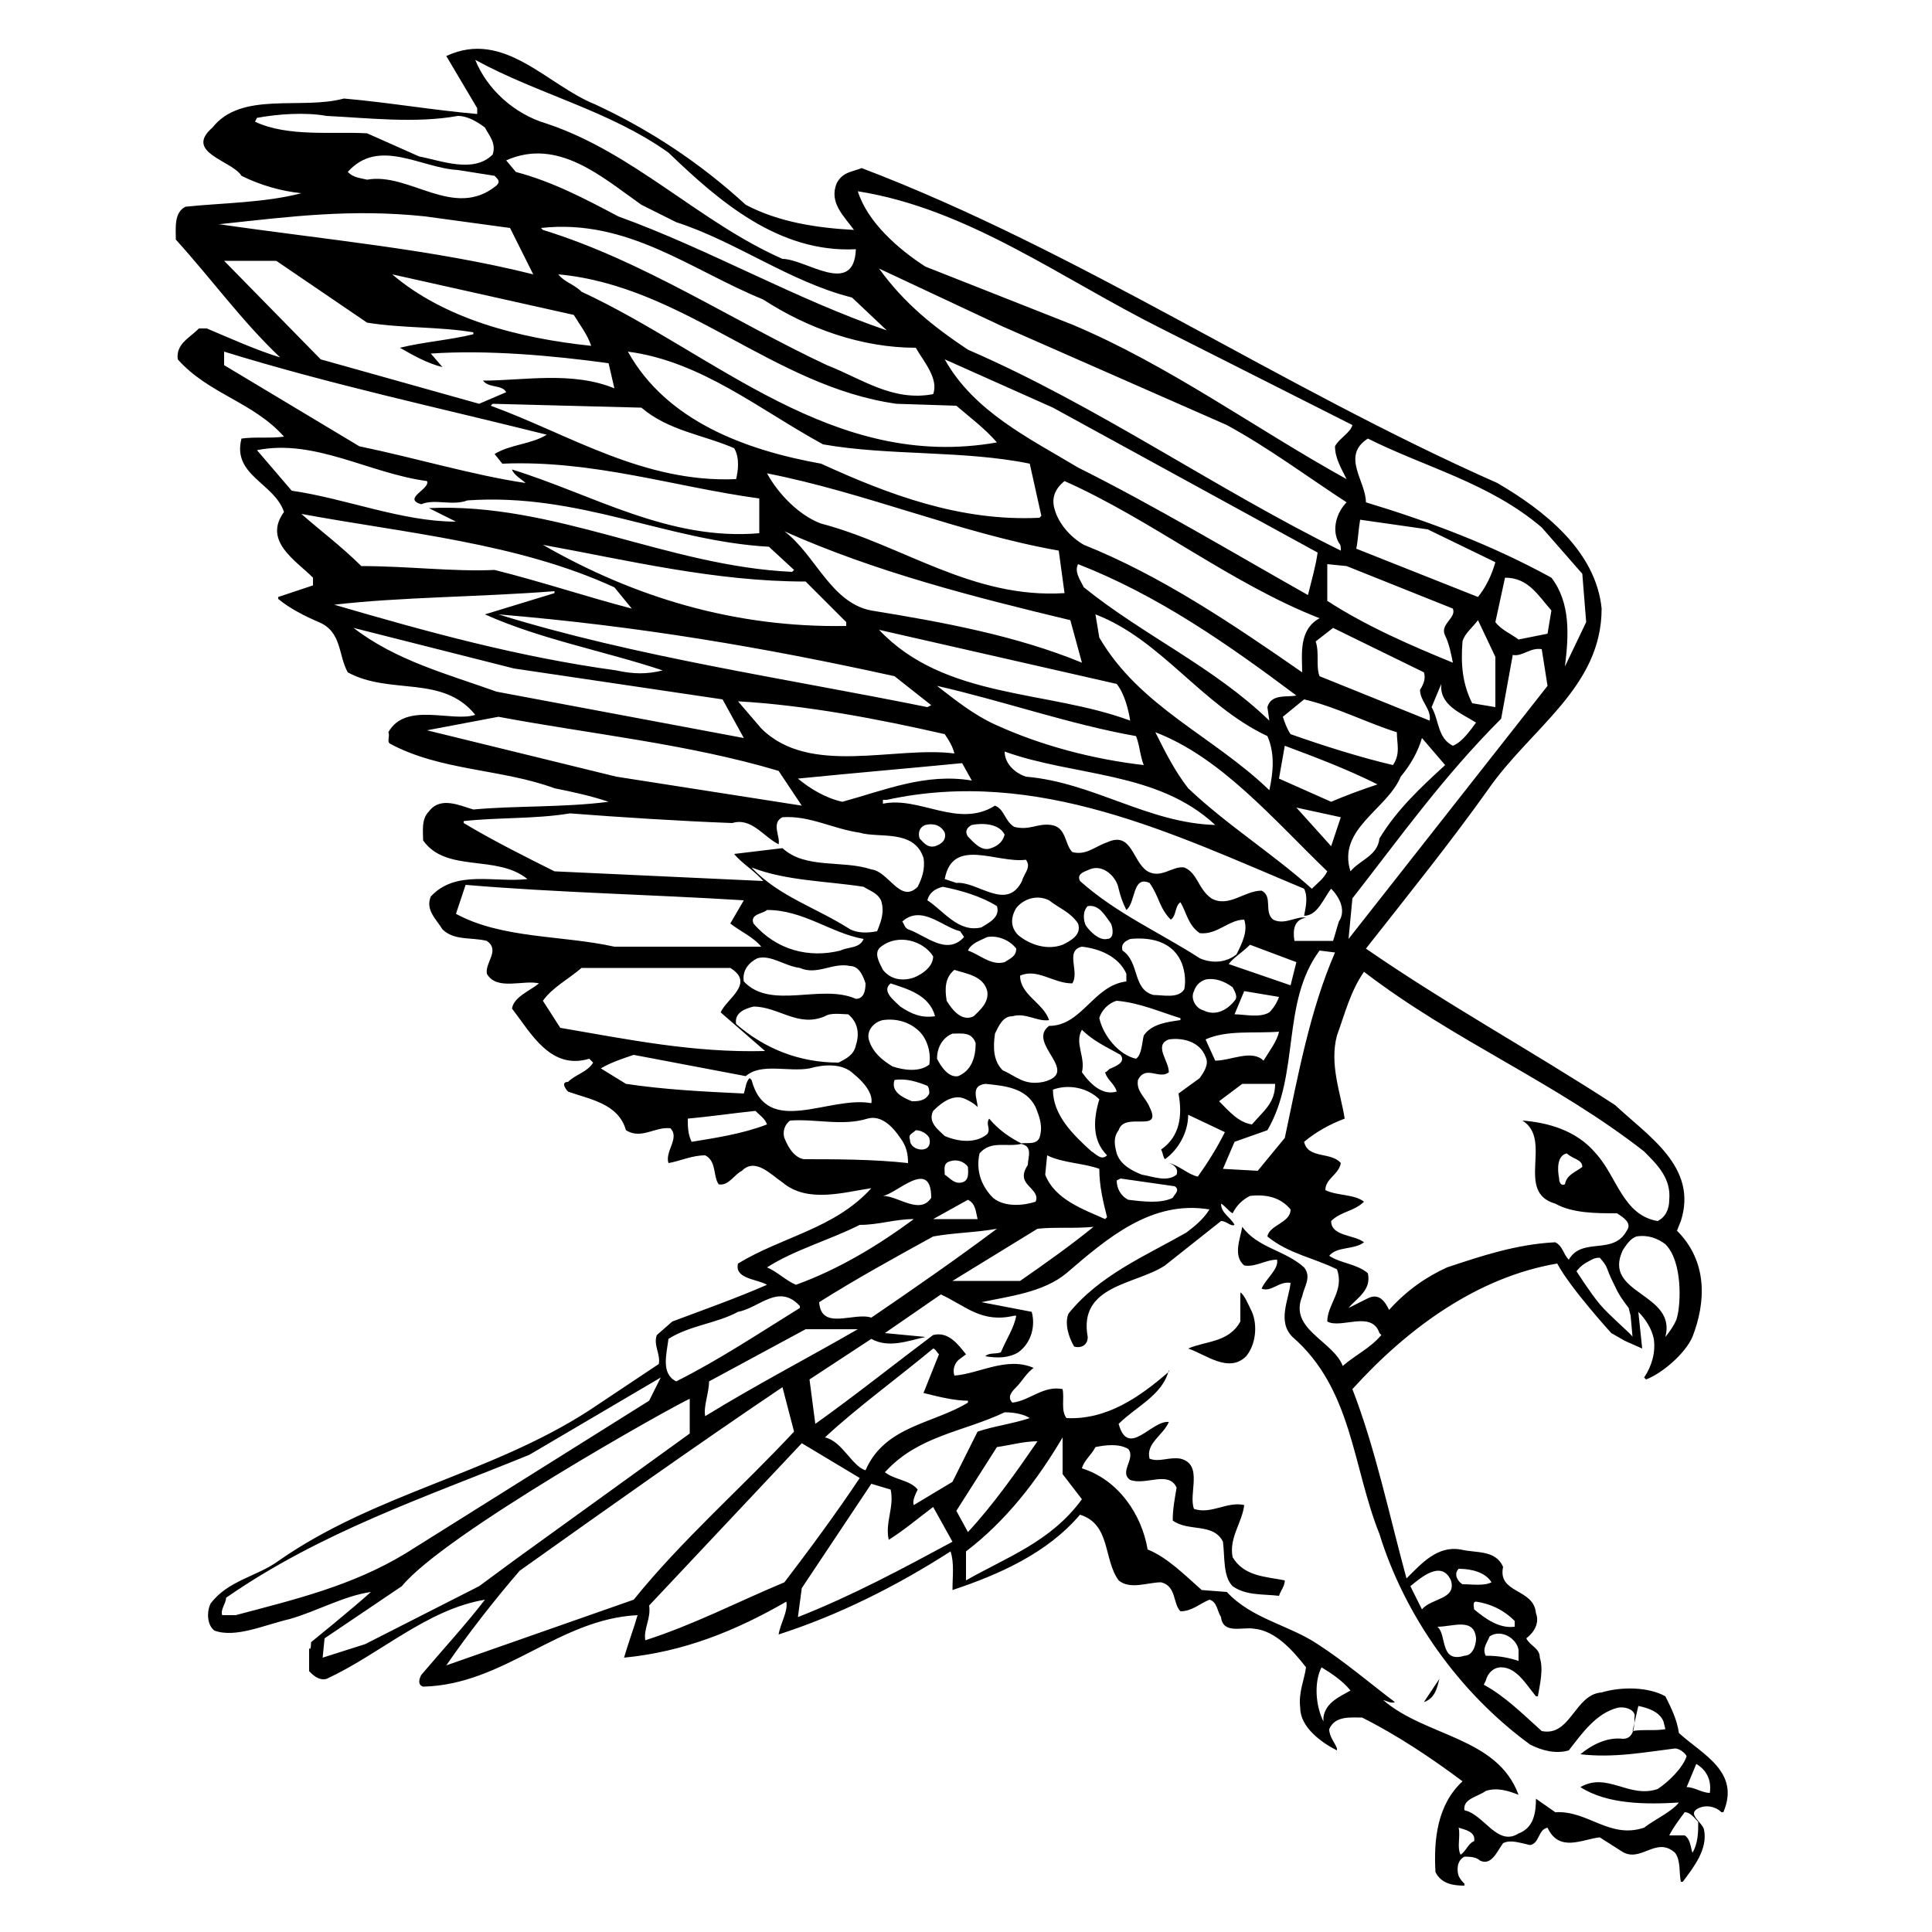 <?xml version="1.0" encoding="utf-8"?>
<!-- Generator: Adobe Illustrator 18.1.1, SVG Export Plug-In . SVG Version: 6.00 Build 0)  -->
<!DOCTYPE svg PUBLIC "-//W3C//DTD SVG 1.1//EN" "http://www.w3.org/Graphics/SVG/1.1/DTD/svg11.dtd">
<svg version="1.1" xmlns="http://www.w3.org/2000/svg" xmlns:xlink="http://www.w3.org/1999/xlink" x="0px" y="0px"
	 viewBox="0 0 100 100" enable-background="new 0 0 100 100" xml:space="preserve">

	 
<g id="AREA_1">
	<g id="DETAIL">
		<path d="M86.9,89.7c-0.1-0.7-0.4-1.3-0.7-1.9c-0.9-0.5-2.3-0.5-3.3-0.2c-1.4,0.1-1.6,2.3-3.1,2c-1-0.9-1.9-1.8-3-2.4l0.1-0.2
			c0.1-0.4,0.4-0.7,0.8-0.7c0.8,0,1.3,0.9,1.8,1.5l0.1,0c0.1-0.6,0.3-1.4,0.1-2c0-0.5-0.5-0.6-0.7-1c0.4-0.3,0.7-0.8,0.5-1.3
			c-0.1-1.3-2-1-1.7-2.4c-0.4-0.9-1.4-0.7-2.2-0.9c-1.2-0.2-2,0.7-2.8,1.5c-0.9-3.3-1.6-6.7-2.8-9.8c2.9-3.2,6.5-5.8,10.6-6.5
			c0.7,1.3,2.8,3.6,2.8,3.6l0.7,0.4l0.9,0.4l-0.2-1.9c0.4,0.4,0.7,0.9,0.8,1.4c0.1,0.7-0.1,1.4-0.5,2l0.1,0.1c0.8-0.3,2-1.3,2.4-2.2
			c0.7-1.8,0.8-3.9-0.8-5.5l0.2-0.5c0.9-2.8-1.7-4.4-3.4-6c-4.3-2.8-8.7-5.2-12.9-8.1c2.2-2.8,4.3-5.4,6.3-8.2
			c2.2-3.2,5.9-5.3,5.9-9.4c-0.3-3-3-5.1-5.4-6.5C66.2,20,55.9,13,44.6,8.7c-0.5,0.2-1,0.2-1.3,0.8c-0.4,1,0.4,1.7,0.9,2.4
			c-1.9-0.1-3.9-0.4-5.6-1.3c-2.4-2.2-5-3.9-7.8-5.2c-2.5-1-4.7-3.9-7.7-2.5l1.6,2.7v0.3c-2.3-0.2-4.6-0.6-6.9-0.8
			c-2.2,0.6-5.3-0.4-6.8,1.5c-1.5,1.3,1,1.7,1.5,2.5c1,0.5,2.1,0.8,3.1,0.9c-1.9,0.5-4.1,0.5-6,0.7c-0.6,0.3-0.5,1.1-0.5,1.7
			c1.9,2.1,3.4,4.2,5.4,6.1c-1.3-0.4-2.6-1-3.8-1.5h-0.4c-0.5,0.5-1.2,0.8-1.1,1.6c1.6,1.8,3.9,2.2,5.5,4c-0.7,0.1-1.5,0-2.2,0.1
			c-0.5,1.9,1.7,2.3,2.2,3.8c-1.1,1.5,0.6,2.5,1.5,3.4v0.4l-1.8,0.6V31c0.6,0.5,1.4,0.9,2.1,1.2c1.2,0.5,1,1.7,1.5,2.6
			c2.2,1.2,4.9,0.1,6.6,2.2c-1.2,0.4-3.6-0.7-4.5,0.9c0.1,0.2-0.1,0.5,0.1,0.6c2.6,1.4,5.8,1.3,8.5,2.3c1,0.2,1.9,0.4,2.8,0.7
			c-2.3,0.3-4.9,0.2-7,0.4c-0.7-0.2-1.7-0.7-2.3,0.1c-0.4,0.4-0.3,1-0.3,1.5c1.2,1.7,3.8,0.7,5.4,2c-1.7,0.2-3.7-0.5-5,0.9
			c-0.3,0.7,0.3,1.2,0.6,1.7c0.6,0.6,1.5,0.4,2.3,0.6c0.7,0.5-0.1,1.1,0,1.7c0.5,0.9,1.9,0.3,2.7,0.5c-0.5,0.4-1.3,0.7-1.4,1.3
			c1,1.3,2,3.2,4,2.6l0.2,0.2c-0.3,0.5-0.9,0.6-1.3,1c-0.4,0-0.1,0.4,0,0.5c1.1,0.4,2.6,0.6,3,2c0.8,0.5,1.5-0.2,2.3-0.1
			c0.5,0.5-0.3,1.2-0.1,1.8c0.6-0.1,1.2-0.4,1.9-0.4c0.6,0.3,0.4,1.1,0.7,1.5c0.5,0.1,0.8-0.5,1.2-0.7c0.7-0.7,1.5,0.2,2.1,0.6
			c1.3,1.1,3.2,0.5,4.6,0.3c-1.9,2.1-4.6,2.5-6.9,3.9c-0.2,0.8,1,0.8,1.5,1.1c-1.6,0.7-3.3,1.3-4.9,1.9l-0.8,0.7
			c-0.2,0.5,0.2,1,0.1,1.5l-3.6,2.4c-5.1,3.3-11.1,4.3-16.1,7.8c-1.1,0.8-2.6,1-3.5,2.2c-0.2,0.4-0.2,1.1,0.2,1.4
			c1.1,0.4,2.6-0.3,3.9-0.6c1.4-0.4,2.8-1.2,4.2-1.4c-1,0.9-3.1,2.6-3.1,2.6s0,0.5-0.1,0.3v1.2c0.2,0.2,0.5,0.5,0.9,0.4
			c2.8-1.3,5.2-3.6,8.2-4.1c-1,1.3-2.2,2.6-3.3,3.9c-0.1,0.2-0.2,0.5,0.1,0.6c4.2-0.1,7-3.5,11.1-3.7c-0.2,0.7-0.5,1.5-0.7,2.2
			c3.1-0.3,5.8-1.4,8.4-2.9c0.1,0.5-0.3,1.1-0.4,1.7c3.1-1,6.1-2.5,8.9-4.3c0.2,0.6,0.1,1.3,0.1,2c2.4-0.8,4.9-1.9,6.6-3.9
			c1.6,0.5,1.2,2.3,2,3.4c0.6,0.5,1.5,0.1,2.2,0.1c0.8,0.2,0.6,1.1,1,1.5c0.6,0,1-0.4,1.5-0.6c0.4,0.1,0.4,0.6,0.6,0.9
			c0.1,0.9,1.1,0.5,1.7,0.6c1.1,0.1,2,1.1,2.7,2c-0.1,0.7-0.4,1.3-0.3,2.1c0,1,1.1,1.8,1.9,2.2l0-0.1c-0.1-0.3-0.4-0.6-0.4-1
			c0.3-0.7,1.1-0.6,1.7-0.6c1.8,0.9,3.6,2.1,5.2,3.3c-1.3,1.2-1.5,3-1.4,4.7c0.3,0.6,0.9,0.7,1.5,0.7l0-0.1
			c-0.1-0.1-0.2-0.2-0.3-0.4c-0.1-0.3-0.1-0.8,0.3-1c0.2,0,0.6,0,0.8,0.2c0.6,0.3,0.9-0.5,1.2-0.9c0.4-0.2,0.9,0,1.4,0.1
			c0.5-0.1,0.4-0.8,0.9-0.9c0.6,1.3,1.8,0.6,2.7,0.5l1.1,0.7c1,0.7,1.8-0.8,2.8,0.1c0.3,0.4,0.2,1,0.3,1.5l0.1,0
			c0.6-0.8,1.3-1.7,1.1-2.7c-0.1-0.4-0.9-0.8-0.3-1.1c0.4-0.2,0.9-0.1,1.2,0.2l0.1,0C90.1,91.7,88.1,90.8,86.9,89.7z M84.8,88.3
			c0.5,0.1,1.1,0.3,1.3,0.8l0.1,0.4c-0.5,0.1-1.2,0-1.7,0.1L84.8,88.3z M78.7,86c-0.6-0.2-1.1-0.3-1.8-0.3c-0.2-0.4,0.1-0.7,0.2-1
			c0.6-0.4,1.4,0.1,1.5,0.7V86z M78.4,83.9v0.3c-0.8,0.1-1.5-0.4-2.1-0.9c0-0.1-0.1-0.4,0.1-0.4C77.1,83,77.8,83.3,78.4,83.9z
			 M76.4,84.8c0,0.4-0.2,0.9-0.6,0.9c-1.3,0.4-0.9-1.1-1.4-1.5C75.2,84.2,76.3,83.7,76.4,84.8z M75.5,81.2c0.7,0,1.4,0.2,1.7,0.7
			c-0.4,0.2-1,0.1-1.5,0.1C75.5,81.9,75.2,81.5,75.5,81.2z M75.1,81.8c0.3,1-1,0.9-1.5,1.5l-0.6-1.2C73.5,81.7,74.6,80.7,75.1,81.8z
			 M82.8,67.5c-0.5-0.6-1.2-1.7-1.2-1.7s0.2-0.3,0.6-0.5c0.2-0.1,0.3-0.2,0.6-0.2c0,0,0.3,0.3,0.4,0.6c0.1,0.3,0.3,0.7,0.5,1.1
			c0.2,0.4,0.6,0.9,0.6,0.9l0.1,0.4l0.1,1.1C84.5,69.1,83.3,68.1,82.8,67.5z M86.8,68.2c-0.1,0.4-0.6,1-0.6,1
			c0.6-2.3-3.3-2.2-2.2-4.5c0.2-0.3,0.4-0.6,0.7-0.7c0.6-0.1,1.1,0.1,1.5,0.4C87.1,65.3,87,67.5,86.8,68.2z M85.1,59.6
			c0.7,0.7,1.4,1.4,1.3,2.5c0,0.5-0.2,0.9-0.6,1.1c-1.8-0.3-2.1-2.3-3.2-3.5c-1-1.2-2.5-1.6-3.8-1.7c1.6,1-0.4,3.7,1.7,4.3
			c0.9,0.5,2.1,0.5,3.2,0.5c0.3,0.2,0.8,0.5,0.5,0.9c-0.7,1.3-2.3,0.3-3,1.5c-0.3-0.3-0.3-0.7-0.7-0.9c-2,0.1-3.8,0.7-5.6,1.3
			c-1.1,0.5-2.1,1.2-3,2.2c-0.2-0.4-0.5-0.9-1.1-0.6l-1,0.5c0.4-0.5,1.2-0.9,1-1.8c-0.6-0.5-1.4-0.5-2-0.9c0.4-0.5,1.3-0.3,1.8-0.7
			c-0.5-0.4-1.7-0.3-1.7-1.1c0.5-0.5,1.2-0.5,1.7-1c-0.5-0.4-1.4-0.3-2-0.6c0-0.6,0.7-0.8,0.8-1.4c-0.5-0.6-1.7-0.2-1.9-1.1
			c0.6-0.5,1.3-0.9,2.1-1.2c-0.2-1.3-0.8-2.8-0.4-4.3c0.4-1.1,0.7-2.3,1.4-3.3C75.3,53.9,80.5,56,85.1,59.6z M81.9,60.4
			c-0.4,0.3-0.8,0.4-0.9,0.9c-0.2,0.1-0.3-0.1-0.3-0.3c-0.1-0.5-0.1-1.2,0.4-1.3C81.4,60,81.9,60,81.9,60.4z M60.9,60.8
			c-0.5,0.4-1.2,0.1-1.8,0c-0.5-0.2-1.1-0.5-1.3-1.1c-0.1-0.4-0.2-0.8,0.1-1.2c0.3-1,2.3,0.2,1.6-1.2c-0.2-0.5-0.7-0.8-0.6-1.4
			c0.4-0.8,1.1,0,1.6-0.4c0-0.6-0.8-1.4,0-1.7c0.7-0.1,1.6,0.1,1.9,0.9c0.2,0.4-0.1,0.8-0.3,1.1l-1.1,0.8c0.2,1.1,0.1,2.2-0.9,2.9
			c0.1,0.2,0.1,0.4,0.2,0.5c0.7-0.5,1.2-1.4,1.2-2.3l1.9,0.9c-0.4,0.8-0.9,1.6-1.4,2.3c-0.5-0.1-1-0.6-1.5-0.7
			C60.8,60.3,61,60.5,60.9,60.8z M60.7,62c-0.6,0.3-1.5,0.2-2.3,0.1c-0.4-0.2-0.6-0.6-0.6-1l0.2-0.1l2.8,0.4
			C61.1,61.6,60.8,61.8,60.7,62z M42.4,67.4c1.9-1.2,3.9-2.3,5.9-3.4c1.1-0.2,2.2-0.2,3.3-0.4c-2,1.5-4.3,3.1-6.5,4.6
			C44.2,67.9,42.5,68.9,42.4,67.4z M44.4,68.8c-2.6,1.5-5.3,2.9-7.9,4.5c-0.1-0.5,0.2-1.2,0.2-1.8l5-2.7H44.4z M44.3,51.7
			c-1.8-0.8-4.4,0.6-5.8-0.9c-0.1-0.6,0.3-1,0.7-1.2c0.7-0.2,1.4,0.4,2.2,0.5c0.9,0.4,1.7-0.3,2.6-0.1c0.5,0,0.7,0.6,0.8,0.9
			C44.8,51.3,44.7,51.7,44.3,51.7z M44.3,54.1c-0.1,0.5-0.5,0.7-0.9,0.9c-2,0-3.8-0.7-5.3-2c-0.1-0.6,0.5-0.8,0.9-0.9
			c1.3,0,2.3,1.1,3.7,0.5c0.3-0.2,0.9-0.1,1.2-0.1C44.4,52.9,44.5,53.5,44.3,54.1z M39,47.8c-0.2-0.5,0.5-0.5,0.7-0.7
			c1.9,0,3.3,1.2,5,1.5c-0.2,0.5-0.8,0.4-1.2,0.6C41.9,49.6,40.2,49.2,39,47.8z M44,48.1c-1.7-1.1-3.7-1.7-5.1-3.2
			c1.8,0.7,3.9,0.7,5.8,1c0.3,0.2,0.7,0.3,0.9,0.7c0.2,0.6,0,1.1-0.2,1.6C44.9,48.3,44.4,48.3,44,48.1z M32.5,18.2
			c3.8,0.5,6.8,3,10.1,4.8c3.4,0.6,7.3,0.3,10.7,1l0.6,2.7l-0.1,0.1c-4.1,0.2-7.8-1.2-11.3-2.8C38.6,23.3,34.5,21.8,32.5,18.2z
			 M38.1,24.8c-4.8,0.2-8.6-2.3-12.7-3.8l0.1-0.1l7.7,0.2c1.4,1.2,3.2,1.4,4.8,2.1C38.3,23.7,38.2,24.4,38.1,24.8z M55.1,24.9
			c4.5,2,8.6,5.3,13.2,7.1c-1.1,0.6-0.9,1.9-0.9,2.8c-3.6-2.5-7.3-5-11.3-6.6c-0.7-0.4-1.3-1.1-1.5-1.8
			C54.4,25.8,54.6,25.3,55.1,24.9z M48.9,18.6l5.6,2.5l13.7,7.5c-0.1,0.7-0.3,1.4-0.5,2.2c-3.9-2.2-7.9-4.6-11.9-6.6
			C53.3,22.7,50.4,21.3,48.9,18.6z M74,37.3L68.3,35c-0.2-0.5,0-1.2-0.2-1.8l0.9-0.7l4.7,2.3c0.1,0.3,0,0.6-0.2,0.9
			C73.5,36.3,74.1,36.7,74,37.3z M72.1,39.6c-1.7-0.4-3.6-1-5.3-1.6c-0.2-0.3-0.3-0.6-0.4-0.9l1.1-0.9c1.7,0.4,3.2,1.2,4.8,1.7
			C72.3,38.5,72.5,39,72.1,39.6z M55.8,29.2c4.1,1.6,7.7,4.1,11.3,6.8c-0.5,0.1-1.3-0.1-1.5,0.6l0.1,0.7c-2.9-2.8-6.5-4.4-9.6-6.9
			C55.9,30,55.6,29.6,55.8,29.2z M65.6,38.1c0.4,0.9,0.3,1.9,0.1,2.8c-2.9-2.8-6.7-4.3-8.8-7.9l-0.2-1.2
			C60.1,33.1,62.2,36.5,65.6,38.1z M57.8,35.4c0.4,0.5,0.6,1.3,0.7,1.9c-4.3-1.6-9.6-1.1-13-4.7L57.8,35.4z M58.8,38.1
			c0.2,0.5,0.2,1,0.4,1.5c-2.6-0.3-5.3-1-7.7-2.1c-1.1-0.5-2.1-1.3-3-2C52,36.3,55.4,37.5,58.8,38.1z M62.9,42.7
			c-3.5-0.1-6.3-2.2-9.8-2.5C52.5,40,52,39.5,52,38.9C55.6,40.2,59.9,39.9,62.9,42.7z M61.5,40.8c-0.7-0.9-1.2-1.9-1.7-2.9
			c3.4,1.3,6.1,4.5,8.9,7.2c-0.2,0.4-0.5,0.6-0.8,0.9C65.9,44.2,63.5,42.7,61.5,40.8z M67.1,41.8l2.3,0.5l-0.5,1.5L67.1,41.8z
			 M68.9,41.5l-2.7-1.2l0.3-1.7c1.6,0.6,3.2,1.2,4.8,2C70.4,40.9,69.6,41.2,68.9,41.5z M72.5,40.2c0.5-0.6,0.9-1.3,1.1-2l1.2,1.4
			c-1.2,1.1-2.5,2.3-3.4,3.8c-0.1,0.9-1,1.1-1.5,1.7C69.2,42.9,71.8,41.9,72.5,40.2z M74.1,36.6l0.5-1.2c-0.1,1.1,1,1.5,1.8,2
			c-0.3,0.4-0.7,1-1.2,1.2C74.4,38.2,74.5,37.3,74.1,36.6z M76.2,36.4c-0.5-1-0.6-2-0.5-3.2c0.1-0.4,0.5-0.7,0.8-1.1l0.9,1.9v2.6
			L76.2,36.4z M70.2,28.4c0.1-0.5,0.1-0.9,0.2-1.5l3.5,0.5l3.5,1.7c-0.2,0.7-0.5,1.3-0.9,1.8L70.2,28.4z M75.2,31.5
			c0.2,0.5-0.7,0.8-0.4,1.4c0.2,0.4,0.3,0.9,0.4,1.4c-2.2-0.9-4.5-1.9-6.5-3.2v-1.9l1,0.1L75.2,31.5z M69.3,28.1
			c0.1,0.1,0.1,0.2,0.1,0.4c-6.5-3.2-12.6-7.5-19.3-10.4c-1.8-1.2-3.3-2.4-4.6-4.2l6.4,3l11.6,5.1c2.2,1.2,4.2,2.7,6.2,4
			C69.2,26.5,68.9,27.4,69.3,28.1z M45.9,17.1c-4.7-1.6-9.2-4.2-13.9-5.9c-1.7-0.9-3.4-1.8-5.3-2.3l-0.5-0.6c2.7-1.2,5,0.9,7,2.3
			l1.8,0.9c3.1,1,5.9,3.1,9.1,3.9L45.9,17.1z M39.5,15.5c2.3,1.5,5.1,2.5,7.9,2.5c0.4,0.7,1.2,1.6,0.9,2.4c-2.1,0.4-3.7-0.8-5.5-1.5
			c-4.9-2.3-9.5-5.4-14.7-7L28,11.8C32.5,11.3,35.8,14,39.5,15.5z M29.7,16.3c0.3,0.5,0.7,1,0.9,1.6c-3.8-0.4-7.6-1.4-10.3-3.7
			L29.7,16.3z M30.1,15.1c-0.4-0.4-0.9-0.5-1.2-0.9c6.5,0.6,11.1,5.8,17.5,6.7l3.1,0.1c0.7,0.6,1.5,1.2,2.1,1.9
			C43.1,24.4,37,18.3,30.1,15.1z M54.8,28.5l0.3,2.2c-4.8,0.3-8.4-2.5-12.6-3.6c-1.1-0.4-2.2-1.5-2.8-2.6
			C44.8,25.5,49.7,27.6,54.8,28.5z M40.6,27.5c4.7,2.1,9.8,3.4,14.8,4.6l0.6,2.2c-3.4-1.4-7.2-2.1-10.9-2.7
			C43,31.2,42.2,28.7,40.6,27.5L40.6,27.5z M43.8,32.2v0.2c-5.8,0.1-11-1.5-15.7-4.2c4.4,0.8,8.9,1.9,13.6,1.9L43.8,32.2z M46.3,35
			l1.9,1.5L48,36.6c-7.4-1.5-15.1-2.6-22.2-4.8C33,32.4,39.5,33.5,46.3,35z M48.9,38c0.2,0.3,0.4,0.6,0.5,1c-3.1-0.4-7.5,1.2-10-1.3
			l-1.2-1.4C41.7,36.5,45.4,37.2,48.9,38z M49.8,39.5l0.5,0.9c-2.4-0.4-4.5,0.5-6.7,1.1c-0.9-0.2-1.7-0.7-2.3-1.2
			C44.3,40,46.7,39.8,49.8,39.5z M45.9,41.4c7.8-1.7,14.9,1.8,21.6,4.6c0.2,0.4,0.1,0.9,0,1.4c0.7,0,1-0.9,1.4-1.4
			c0.4,0.4,0.8,1.1,0.4,1.7c-0.1,0.3-0.2,0.7-0.3,1h-2c-0.1-0.6,0-1.1,0.6-1.2c-0.5-0.1-1.1,0.4-1.7,0.1c-0.5-0.4,0-1.2-0.6-1.5
			c-0.9,0-1.7,0.9-2.6,0.4C62,46,62,45.2,61.3,44.9c-0.6-0.1-1.2,0.6-1.9,0.2c-0.8-0.5-0.8-2.1-2.1-1.5c-0.6,0.2-1.1,0.7-1.8,0.5
			c-0.4-0.4-0.3-1.3-1.1-1.4c-0.7-0.1-1.1,0.3-1.9,0.1c-0.5-0.3-0.5-0.9-1-1.1c-1.9,1.2-3.9-0.5-5.8-0.1V41.4z M65.4,54.9
			c-0.6-0.6-1.7,0-2.5,0l-0.5-1.1c1.1-0.5,2.5-0.3,3.8-0.4C66.1,53.9,65.7,54.4,65.4,54.9z M64.8,58.2c-0.7-0.1-1.2-0.7-1.7-1.2
			l1.2-0.9h1.7C66,57.1,65.4,57.5,64.8,58.2z M54,56c-1,0.2-1.4-0.3-2.1-0.6c-0.5-0.5-0.5-1.2-0.4-1.9c0.2-0.4,0.4-0.9,0.9-0.9
			c0.7-0.2,1.3,0.3,1.9,0.2c-0.3-0.9-1.5-1.3-1.5-2.3c0.9-0.4,1.7,0.4,2.7,0.4c0.4-0.6-0.4-1.7,0.5-1.9c0.9,0.1,1.9,0.5,2.3,1.4v0.4
			c-1.7,0.2-2.3,2.3-4,2.3C53.1,54,56,55.5,54,56z M53.2,60.3c-0.2,0.3-0.3,0.6-0.1,0.9c0.2,0.3,0.7,0.6,0.5,1
			C53,62.4,52,62.5,51.4,62c-0.6-0.6-0.9-1.4-0.7-2.3c0.6-0.7,1.4-0.3,2.2-0.5c-0.6-0.3-1.2-0.7-1.7-1.3c-0.2,0.3,0.1,0.5-0.1,0.8
			c-0.6,0.5-1.5,0.4-2.2,0.1c-0.3-0.3-0.9-0.7-0.6-1.3c0.5-0.5,1.1-0.9,1.7-0.6c0.2,0.1,0.4,0.2,0.6,0.4c0-0.4-0.4-1.1,0.4-1.2
			c1,0.1,2.1,0.2,2.6,1.2c0.2,0.5,0.4,1,0.2,1.6c-0.2,0.4-0.7,0.2-1,0.3C53.5,59.3,53.2,59.9,53.2,60.3z M49.8,61.2
			c-0.4,0.1-0.6-0.2-0.9-0.4c0-0.3-0.1-0.6,0.3-0.7c0.3-0.1,0.7,0,0.9,0.3C50.1,60.6,50.2,61.1,49.8,61.2z M50.1,62.1
			c0.4,0.2,0.4,0.6,0.5,1h-2.3L50.1,62.1z M46.6,52.1c-0.3-0.3-1-0.8-0.5-1.2c0.9,0.3,2,0.6,2.3,1.7C47.7,52.7,47.2,52.5,46.6,52.1z
			 M53.1,44.5c0.3,0.4-0.1,0.7-0.2,1.1c-0.8,1.6-2.3,0-3.4,0.1l-0.6-0.2C49.3,43.3,51.6,44.7,53.1,44.5z M50.3,42.7
			c0.5-0.1,1.4-0.1,1.7,0.5c-0.1,0.4-0.4,0.6-0.7,0.7c-0.5,0.2-0.9-0.3-1.2-0.6C49.9,43,50.1,42.8,50.3,42.7z M54.3,46.6
			c0.5,0.4,1.1,0.6,1.5,1.2c0.2,0.6-0.4,0.9-0.8,1.1c-0.8,0.3-1.7,0-2.3-0.5c-0.4-0.4-0.4-0.9-0.1-1.4C53,46.5,53.7,46.3,54.3,46.6z
			 M51.6,46.9c0.2,0.6-0.5,0.9-0.8,1.1c-1.2,0.3-2-0.9-2.8-1.4c0.1-0.4,0.4-0.6,0.8-0.7C49.8,46.1,50.8,46.4,51.6,46.9z M51.1,48.5
			c0.6-0.1,1.2,0.2,1.5,0.6c0,0.4-0.3,0.5-0.6,0.7c-0.7,0.2-1.3-0.4-1.9-0.6C50.3,48.8,50.7,48.7,51.1,48.5z M51.1,51.3
			c0.1,0.6-0.4,1-0.7,1.3c-0.6,0.3-1.1-0.3-1.4-0.8c-0.1-0.6-0.1-1.2,0.4-1.6C50,50.4,50.9,50.5,51.1,51.3z M49.3,53.5
			c0.5,0,1-0.1,1.2,0.5c0,0.7-0.2,1.4-0.9,1.7c-0.5,0.1-0.9-0.5-1.1-0.9C48.5,54.2,48.8,53.7,49.3,53.5z M56.3,46.9
			c0.6-0.1,0.9,0.5,1.2,0.9c0.1,0.2,0.2,0.8-0.2,0.8c-0.4,0.1-0.9-0.4-1.1-0.7C56.1,47.7,56,47.2,56.3,46.9z M57.8,51.8
			c1.2,0.1,2.3,0.6,3.3,0.9v0.1c-0.7,0.1-1.5,0.2-1.9,0.8c-0.1,0.4-0.1,1-0.4,1.2c-0.9-0.2-1.7-1.2-1.9-2.1
			C57,52.3,57.4,51.9,57.8,51.8z M59.7,51.5c-1.1-0.3-0.7-1.7-1.6-2.3c-0.1-0.4,0.2-0.5,0.4-0.6c1-0.1,2.1,0.1,2.6,1.1
			c0.2,0.4,0.3,1,0.2,1.5C61,51.7,60.2,51.5,59.7,51.5z M55.9,45.6c-0.2-0.4,0.3-0.5,0.5-0.6c0.7-0.3,1.4,0.4,1.5,1
			c0.1,0.4,0.2,0.7,0.4,1.1c0.5-0.4,0.3-1.8,1.2-1.4c0.5,0.7,0.5,1.3,1.1,1.9c0.3-0.2,0.2-0.7,0.5-0.9c0.3,0.5,0.4,1.2,1,1.6
			c0.9,0.1,1.5-0.7,2.3-0.7c0.2,0.6-0.1,1.2-0.4,1.8c-0.5,0.4-1.2,0.5-1.9,0.2C60.1,48.3,57.8,47.3,55.9,45.6z M61.8,51.3
			c0.1-0.3,0.3-0.5,0.6-0.6c0.5-0.1,1,0.1,1.4,0.4c0.1,0.2,0.3,0.5,0.1,0.7c-0.4,0.5-1,0.8-1.6,0.5C61.9,52.2,61.6,51.7,61.8,51.3z
			 M65.7,52.4c-0.5,0.3-1.3,0.1-1.8,0.1l0.5-1.2l1.8,0.3C66.1,51.9,65.9,52.2,65.7,52.4z M63.6,49.9c0.2-0.3,0.7-0.6,1.1-1
			c0.8,0.3,1.6,0.6,2.4,0.9L66.8,51L63.6,49.9z M47.9,42.7c0.4-0.1,0.8,0,1,0.4c0.1,0.4-0.2,0.6-0.5,0.7c-0.4,0.1-0.6-0.2-0.8-0.4
			C47.5,43.1,47.6,42.8,47.9,42.7z M49.7,48.2l0.2,0.3c-0.9,1-2-0.1-2.9-0.4c-0.2-0.1-0.2-0.3-0.3-0.4C47.7,46.8,48.8,48,49.7,48.2z
			 M48.3,49.5c0,0.5-0.5,0.9-1,1.1c-0.6,0.2-1.2,0.1-1.6-0.4c-0.2-0.4-0.5-0.9-0.1-1.2C46.5,48.3,47.8,48.7,48.3,49.5z M45.7,52.8
			c0.7-0.1,1.4,0.1,1.9,0.6c0.4,0.4,0.6,1.1,0.5,1.7c-0.5,0.4-1.3,0.3-1.9,0.1c-0.5-0.3-1-0.7-1.2-1.3
			C44.8,53.4,45.2,52.9,45.7,52.8z M46.3,55.9c0.6-0.1,1.2,0.1,1.7,0.3c0.1,0.1,0.1,0.3,0.1,0.4c-0.2,0.4-0.6,0.4-0.9,0.4
			C46.7,56.8,46.1,56.5,46.3,55.9z M47.4,58.5c0.3,0,0.6,0.2,0.7,0.4c0.1,0.4-0.1,0.6-0.4,0.6c-0.3,0-0.6-0.2-0.6-0.5
			C47,58.7,47.2,58.7,47.4,58.5z M48.2,62c-0.6,0.9-1.7-0.1-2.5-0.1C46.4,61.8,48.2,59.9,48.2,62z M53.7,63.6c0.9-0.1,1.9,0,2.9-0.1
			c-1.1,0.9-2.5,1.9-3.8,2.8h-3.5L53.7,63.6z M54.1,60.8l0.1-1c0.8,0.4,1.9,0.4,2.7,0.7c0,0.9,0.2,1.7,0.4,2.5l-0.1,0.1
			C56.1,62.6,54.6,62.1,54.1,60.8z M56.5,59.6c-1-0.9-2-1.9-2-3.2c0.8-0.3,1.8-0.1,2.4,0.5c-0.3,1-0.4,2.1,0.4,2.9
			C57,60.1,56.7,59.7,56.5,59.6z M56,55.5c0.2-0.8-0.4-1.5,0-2.2c0.6,0.6,1.3,0.9,2,1.3c0.3,0.4-0.3,0.6-0.5,0.7
			c-0.1,0-0.2,0.2-0.3,0.2c0.1,0.4,0.5,0.6,0.6,1C57.1,56.7,56.5,56.2,56,55.5z M63.9,59.1l1.7-0.6c1.7-2.9,0.7-6.6,2.7-9.3l0.8,0.1
			c-1.3,3-1.9,6.3-2.6,9.6l-1.4,1.7l-1.8-0.1L63.9,59.1z M69.8,48.6l0.2-2.1c2.5-3.2,4.7-6.3,7.7-9.3l0.6-3.3
			c0.5,0.1,0.9-0.4,1.5-0.3l0.3,1.9L69.8,48.6z M80.1,32.8l-1.5,0.3c-0.4-0.3-0.9-0.5-1.2-0.9l0.5-2.3c1.2,0,1.7,0.9,2.4,1.7
			L80.1,32.8z M70.8,22.7c3,1.5,6.3,2.3,9,4.6l2.1,2.4l0.2,2.5L81,34.5c0.2-1.6,0.3-3.3-0.7-4.6C77.2,28.2,74,27,70.7,26
			C70.7,24.9,69.4,23.6,70.8,22.7z M60.1,17l9.9,5c-0.1,0.4-0.7,0.7-0.9,1.1c0,0.6,0.3,1.1,0.6,1.7c-4.7-2.6-9.2-5.9-14.2-8l-7.6-3
			c-1.4-0.9-3-2.3-3.5-3.9C50.1,10.8,54.9,14.4,60.1,17z M24.6,3.1c3.3,1.8,6.9,2.6,10,4.8c2.6,2.5,5.7,5.2,9.7,5
			c-0.1,2.5-2.6,0.5-3.8,0.5c-4.3-1.9-7.7-5.5-12.2-7C26.6,5.9,25.2,4.6,24.6,3.1z M25.7,9.6c-2.2,1.8-4.5-0.7-6.7-0.3
			c-0.4-0.1-0.7-0.1-1-0.4c1.6-1.8,3.8-0.2,5.7-0.1l1.9,0.3C25.8,9.3,25.9,9.4,25.7,9.6z M13.2,6.3l0.1-0.2c1.1-0.2,2.5-0.3,3.6-0.1
			c2.1,0.1,4.6,0.4,6.8,0c0.5,0,1,0.3,1.4,0.6c0.2,0.4,0.6,0.8,0.4,1.4c-1,1-2.7,0.3-3.8,0.1L19,6.9C17.2,6.8,14.9,7.1,13.2,6.3z
			 M11.4,11.6c3.7-0.4,6.8-0.8,10.6-0.4l4.4,0.6l1.2,2.4c-5.2-1.3-10.8-1.8-16.3-2.6L11.4,11.6z M11.6,13.5h2.7l4.7,3.2
			c1.9,0.3,3.7,0.2,5.5,0.5v0.1c-1.2,0.3-2.6,0.4-3.8,0.7c0.7,0.4,1.4,0.8,2.2,1l-0.6-0.7c2.9-0.2,6.3,0.1,9.2,0.5l0.3,1.3
			c-2.2-0.9-4.7-0.4-6.8-0.4c0.3,0.4,1,0.2,1.2,0.6l-1.4,0.6l-8.2-2.3L11.6,13.5z M11.6,18.9v-0.7c5.5,1.7,11.1,2.9,16.7,4.3
			c-0.8,0.5-1.9,0.5-2.7,1L26,24c4.7-0.2,8.9,1.2,13.3,1.8v1.8c-4.7,0.4-8.6-2-12.8-3.3c0.1,0.3,0.5,0.5,0.7,0.7
			c-2.7-0.4-5.7-1.3-8.6-1.9L11.6,18.9z M13.3,23.3c3-0.6,5.8,1.2,8.8,1.6c0.2,0.4-1.3,0.9-0.3,1.2c0.7-0.3,1.6,0.1,2.4-0.2
			c5.8-0.4,10.3,2.1,15.6,2.4l1.3,1.2l-0.1,0.1c-6.5-0.3-12.3-3.6-18.8-3.3l1.4,0.7c-2.8,0-5.7-1.2-8.5-1.6L13.3,23.3z M15.6,26.6
			c5.4,1,11.2,1.5,16.2,3.8l0.9,1.1c-2.3-0.6-4.7-1.4-7.1-2c-2.1,0.1-4.5-0.2-6.9-0.2C17.7,28.3,16.5,27.4,15.6,26.6z M17.3,31.3
			c3.4-0.4,7.6-0.4,11.4-0.7v0.1l-3.6,1.1c2.9,1.3,6.2,1.9,9.2,2.9c-0.8,0.2-1.5,0.2-2.4,0C26.8,34,22.1,32.7,17.3,31.3z M18.3,32.5
			l8.3,2.1l10.8,1.6l1.1,2l-12.8-2.4C23.2,34.9,20.5,34.2,18.3,32.5z M22.1,37.8l3.7-0.7c4.8,0.9,9.8,1.4,14.5,2.8
			c0.4,0.6,0.8,1.2,1.2,1.8l-9.6-1.5L22.1,37.8z M24,42.6v-0.1c1.8-0.2,3.7-0.1,5.5-0.4c2.6,0.2,5.7,0.4,8.4,0.5
			c1-0.3,1.6,0.7,2.4,1.1c0.1-0.4-0.4-1.1,0.2-1.4c1.4-0.1,2.6,0.6,4,0.8c1,0.3,2.8-0.2,3.3,1.3c0.1,0.6-0.1,1.1-0.3,1.5
			c-0.9,0.9-1.5-0.8-2.4-0.9c-1.5-0.5-3.4,0-4.6-1.1c-0.8,0.1-1.7,0.2-2.5,0.3c0.4,0.5,1.1,0.9,1.5,1.4l-10.8-0.5
			C27.1,44.3,25.5,43.5,24,42.6z M23.6,47.3l0.5-1.5c4.7,0.4,9.6,0.5,14.4,0.8l-0.7,1.2c0.5,0.4,1.2,0.7,1.6,1.2L31.8,49
			C29.1,48.4,26,48.6,23.6,47.3z M29,53.2l-0.9-1.4c0.5-0.7,1.3-1.1,2-1.7h7.7c1.3,0.8-0.2,1.6-0.5,2.3l2.3,2
			C35.9,54.5,32.5,53.8,29,53.2z M32.4,56.1l-1.3-0.8c0.5-0.3,1.1-0.5,1.7-0.7l5.8,1.1c0.8-0.7,2.2-0.2,3.3-0.4
			c0.7-0.2,1.7-0.3,2.3,0.3c0.5,0.4,1,1,0.9,1.5c-2.2-0.4-5.4,1.8-6.2-1.2l-0.1-0.1c-0.2,0.2-0.2,0.5-0.3,0.8
			C36.4,56.5,34.4,56.4,32.4,56.1z M35.8,59.1c-0.2-0.4-0.2-0.8-0.2-1.2c1.1-0.1,2.5-0.3,3.5-0.4c0.2,0.2,0.5,0.4,0.6,0.7
			C38.4,58.7,37,58.9,35.8,59.1z M41.6,60c-0.5-0.1-0.8-0.6-1-1.1c-0.1-0.3,0-0.7,0.3-0.9c1.3-0.1,2.7,0.3,4-0.1
			c0.7-0.2,1.3,0.4,1.7,1c0.3,0.4,0.4,0.8,0.4,1.3C45.2,60,43.2,60,41.6,60z M39.7,65.6c1.4-0.9,3.2-1.4,4.8-2.2
			c1,0,1.8-0.3,2.8-0.3c-1.9,1.4-3.9,2.6-6.1,3.4C40.7,66.3,40.2,65.8,39.7,65.6z M34.6,69.3c1.1-0.7,2.5-0.8,3.6-1.4
			c1.1-0.2,2.1-1.5,3.2-0.3v0.1c-2.1,1.3-4.2,2.7-6.4,3.8C34.2,71.1,34.5,70.1,34.6,69.3z M12.2,83.6h-0.7c-0.1-0.3,0.2-0.6,0.2-0.9
			c4.9-3.4,10.3-5.2,15.7-7.4l6.8-4l-0.6,1.2l-12.6,7.9C18.2,82.1,15.2,82.8,12.2,83.6z M24.8,82.1l-5.9,3l-2.2,0.7l0.1-1l4-2.7l0,0
			c2.2-2.7,14-9.3,14.9-9.7l0,1.8l-9,6.5L24.8,82.1z M32.8,82.8l-9.7,3.4c1.1-1.6,2.5-3.4,3.8-4.9c4.5-3.2,9-6.4,13.6-9.5l0.6,2.3
			C38.4,77,35.3,79.7,32.8,82.8z M40.6,81.9c-2.4,1-4.7,2.2-7.2,3c-0.1-0.6,0.3-1.1,0.2-1.8l7.9-8.4l3,1.8
			C43.3,78.3,41.9,80.2,40.6,81.9z M50.1,72.5v0.1c-1.8,1.1-4.3,1.2-5.3,3.5c-0.7-0.2-1.2-1.5-2.1-1.7c1.6-1.5,3.8-3.1,5.6-4.6
			c0.1,0,0.2,0.2,0.3,0.3l-0.8,2C48.6,72.3,49.4,72.5,50.1,72.5z M41.3,83.7l0.2-1.5l3.6-5.4l1,0.3c0.2,0.9-0.3,1.7-0.1,2.6
			c0.8-0.5,1.5-1.1,2.3-1.7l1,1.8C46.7,81.2,44.1,82.6,41.3,83.7z M49.3,76.7l-2,1.2c-0.1-0.2,0.1-0.6,0.2-0.8
			c-0.4-0.5-1.2-0.5-1.7-0.9l0.1-0.1c1.7-1.8,4-2,6.1-3c0.5,0,1,0.1,1.3,0.3c-0.9,0.3-1.8,0.4-2.7,0.7L49.3,76.7z M51.6,74.9
			c0.7-0.1,1.4-0.3,2.1-0.3c-1.1,1.6-2.3,3.3-3.6,4.7l-0.6-1.1L51.6,74.9z M50,81.8L50,80.3c2.1-1.6,3.7-3.7,5-5.9v1.9l1,1.3
			C54.4,79.8,52.1,80.6,50,81.8z M68.5,88.9v0.2c-0.4-0.8-0.5-2-0.1-2.8c0.5,0.3,1.1,0.7,1.5,1.2C69.4,87.8,68.6,88.1,68.5,88.9z
			 M76.3,95.3c-0.3,0.1-0.4,0.5-0.7,0.7c-0.2-0.4,0-0.9-0.1-1.4C75.8,94.7,76.4,94.8,76.3,95.3z M85.1,94.6
			c-1.8,0.6-2.9-0.9-4.6-0.8l-1-0.7c0,0.7-0.1,1.5-0.9,1.8c-1.1,0.7-1.8-1-2.8-1.2c-0.1-0.6,0.7-0.7,1.1-1c0.6-0.2,1.2,0,1.7,0.2
			c-1.1-3-4.8-3-7-4.9c0.1,0,0.4,0.2,0.6,0.1c-1.2-0.9-2.6-2.1-4-3c-1.5-1-3.4-1.3-4.7-2.7l-1.3-0.1c-0.9-0.8-1.8-1.7-2.8-2.1
			c-0.3-1.8-1.5-3.6-3.4-4.2c0.1-0.4,0.5-0.7,0.7-1.1c0.5-0.1,1.2-0.2,1.7,0.1c0.4,0.5-0.5,1.2,0.1,1.6c0.8,0.3,2-0.5,2.4,0.4
			c-0.1,0.6-0.2,1.1-0.2,1.7c0.8,0.6,2.1,0.1,2.6,1.1c0.1,0.8,0,1.8,0.5,2.3c0.7,0.5,1.6,0.4,2.4,0.5c0.1-0.3,0.3-0.5,0.3-0.8
			c-1-0.2-2.1-0.2-2.7-1.2c-0.2-1,0.5-1.8,0.6-2.7c-0.9-0.2-1.7,0.5-2.6,0.2c-0.3-0.8,0.5-2.3-0.7-2.6c-0.6-0.1-1.1,0.2-1.6,0
			c-0.2-0.8,0.7-1.2,1-1.9c-0.9-0.1-2.1,1.9-2.6,0.1c0.9-0.9,2.3-1.5,2.6-2.8V71c-1.5,1.3-3.2,2.5-5.3,2.4c-0.3-0.4-0.1-1-0.2-1.5
			c-1-0.2-1.7,0.6-2.6,0.7c-0.3-0.3,0-0.6,0.2-0.8c0.3-0.3,0.5-0.7,0.9-1c-1.4-0.6-2.8,0.3-4.1,0.4c-0.1-0.3,0-0.6,0.2-0.8l0.4-0.3
			c-0.4-0.5-0.9-1.2-1.7-1c-2,1.5-4,3.1-6.1,4.6l-0.3-2.3l3.2-2.1c0.9,0.5,1.9,0.1,2.8-0.1l-2.1-0.2V69l2.9-2
			c1.3,0.6,2.1,1.5,3.8,1.1h0.1c-0.1,0.6-0.5,1.2-0.8,1.9c-0.3,0.1-0.6,0-0.8,0.2c0.6,0.1,1.2,0.1,1.7-0.2c0.7-0.5,0.9-1.4,0.7-2.1
			l-2.6-0.5c1.4-0.3,3.2-0.5,4.4-1.5c2.1-1.8,4.4-3.8,7.4-3.3c-0.3,0.5-0.8,0.9-1.2,1.2c-2.1,1.2-4.5,2.2-6.1,4.2
			c-0.2,0.5,0,1.2,0.3,1.7c0.4,0.1,0.7-0.1,0.7-0.5c-0.5-2.7,2.5-2.7,4-3.7l2.9-2.3c0.3,0,0.5,0.3,0.7,0.2c-0.2-0.4-0.7-0.6-0.7-1.1
			c0.2,0.1,0.4,0.4,0.6,0.5c0.2-0.4,0.5-0.7,0.9-0.9c0.9-0.1,1.6,0.1,2.1,0.7c0,0.7-1.1,0.8-1.2,1.4c1.1,0.9,2.4,1.1,3.6,1.7
			c0.4,1.1-0.5,1.8-0.5,2.7c0.7,0.4,2.3-0.6,2.7,0.6l0.1,0.1c-0.6,0.7-1.3,1-2,1.6c-0.5-1.3-2.8-1.9-2.1-3.6c0.1-0.5,0.5-1,0.1-1.5
			c-1-0.9-2.4-1-3.2-2.1c-0.1,0.6-0.5,1.5,0.1,2c0.6,0.1,1.1-0.3,1.7-0.3c0.1,0.5-0.6,1-0.8,1.5c0.5,0.2,0.9-0.4,1.5-0.3
			c-0.1,0.9-0.7,2,0.1,2.8c3.1,2.7,3.1,6.7,4.5,10.2c1.3,4.2,4.1,8.2,7.8,10.9c0.6,0.3,1.3,0.5,2,0.3c0.7-0.9,1.4-1.9,2.5-2.2
			c0.4-0.1,1,0.1,0.9,0.5c0,0.4,0,1.1-0.6,1.1c-0.8-0.1-1.6,0.3-2.2,0.8c1.7,0.2,3.3-0.1,4.9-0.3c0.2,0,0.5,0.2,0.6,0.4
			c-0.2,0.6-0.9,1.3-1.5,1.7c-1.5,0.5-2.6-0.9-4-0.1c1.4,0.9,3.4,0.9,5.1,0.8C86.5,93.8,85.6,94.2,85.1,94.6z M87.6,95.9
			c-0.1-0.3-0.1-0.7-0.4-0.9L86.4,95c0.2-0.4,0.5-0.8,0.8-1.2c0.3,0,0.5,0.3,0.7,0.5C87.9,94.8,87.9,95.4,87.6,95.9z M88.5,92.8
			c-0.4,0-0.8-0.3-1.2-0.3l0.5-1.2C88.3,91.6,88.6,92.1,88.5,92.8z"/>
		<g>
			<path d="M64.8,67.9c0.3,0.7,0.2,1.7-0.3,2.3c-0.9,0.9-2.1-0.1-3-0.4c0.9-0.4,2.1-0.3,2.7-1.4v-1.5C64.4,67,64.6,67.5,64.8,67.9z"
				/>
			<path d="M73.7,88.1l0.8-1.2C74.4,87.3,74.3,87.9,73.7,88.1z"/>
		</g>
	</g>
</g>
</svg>
